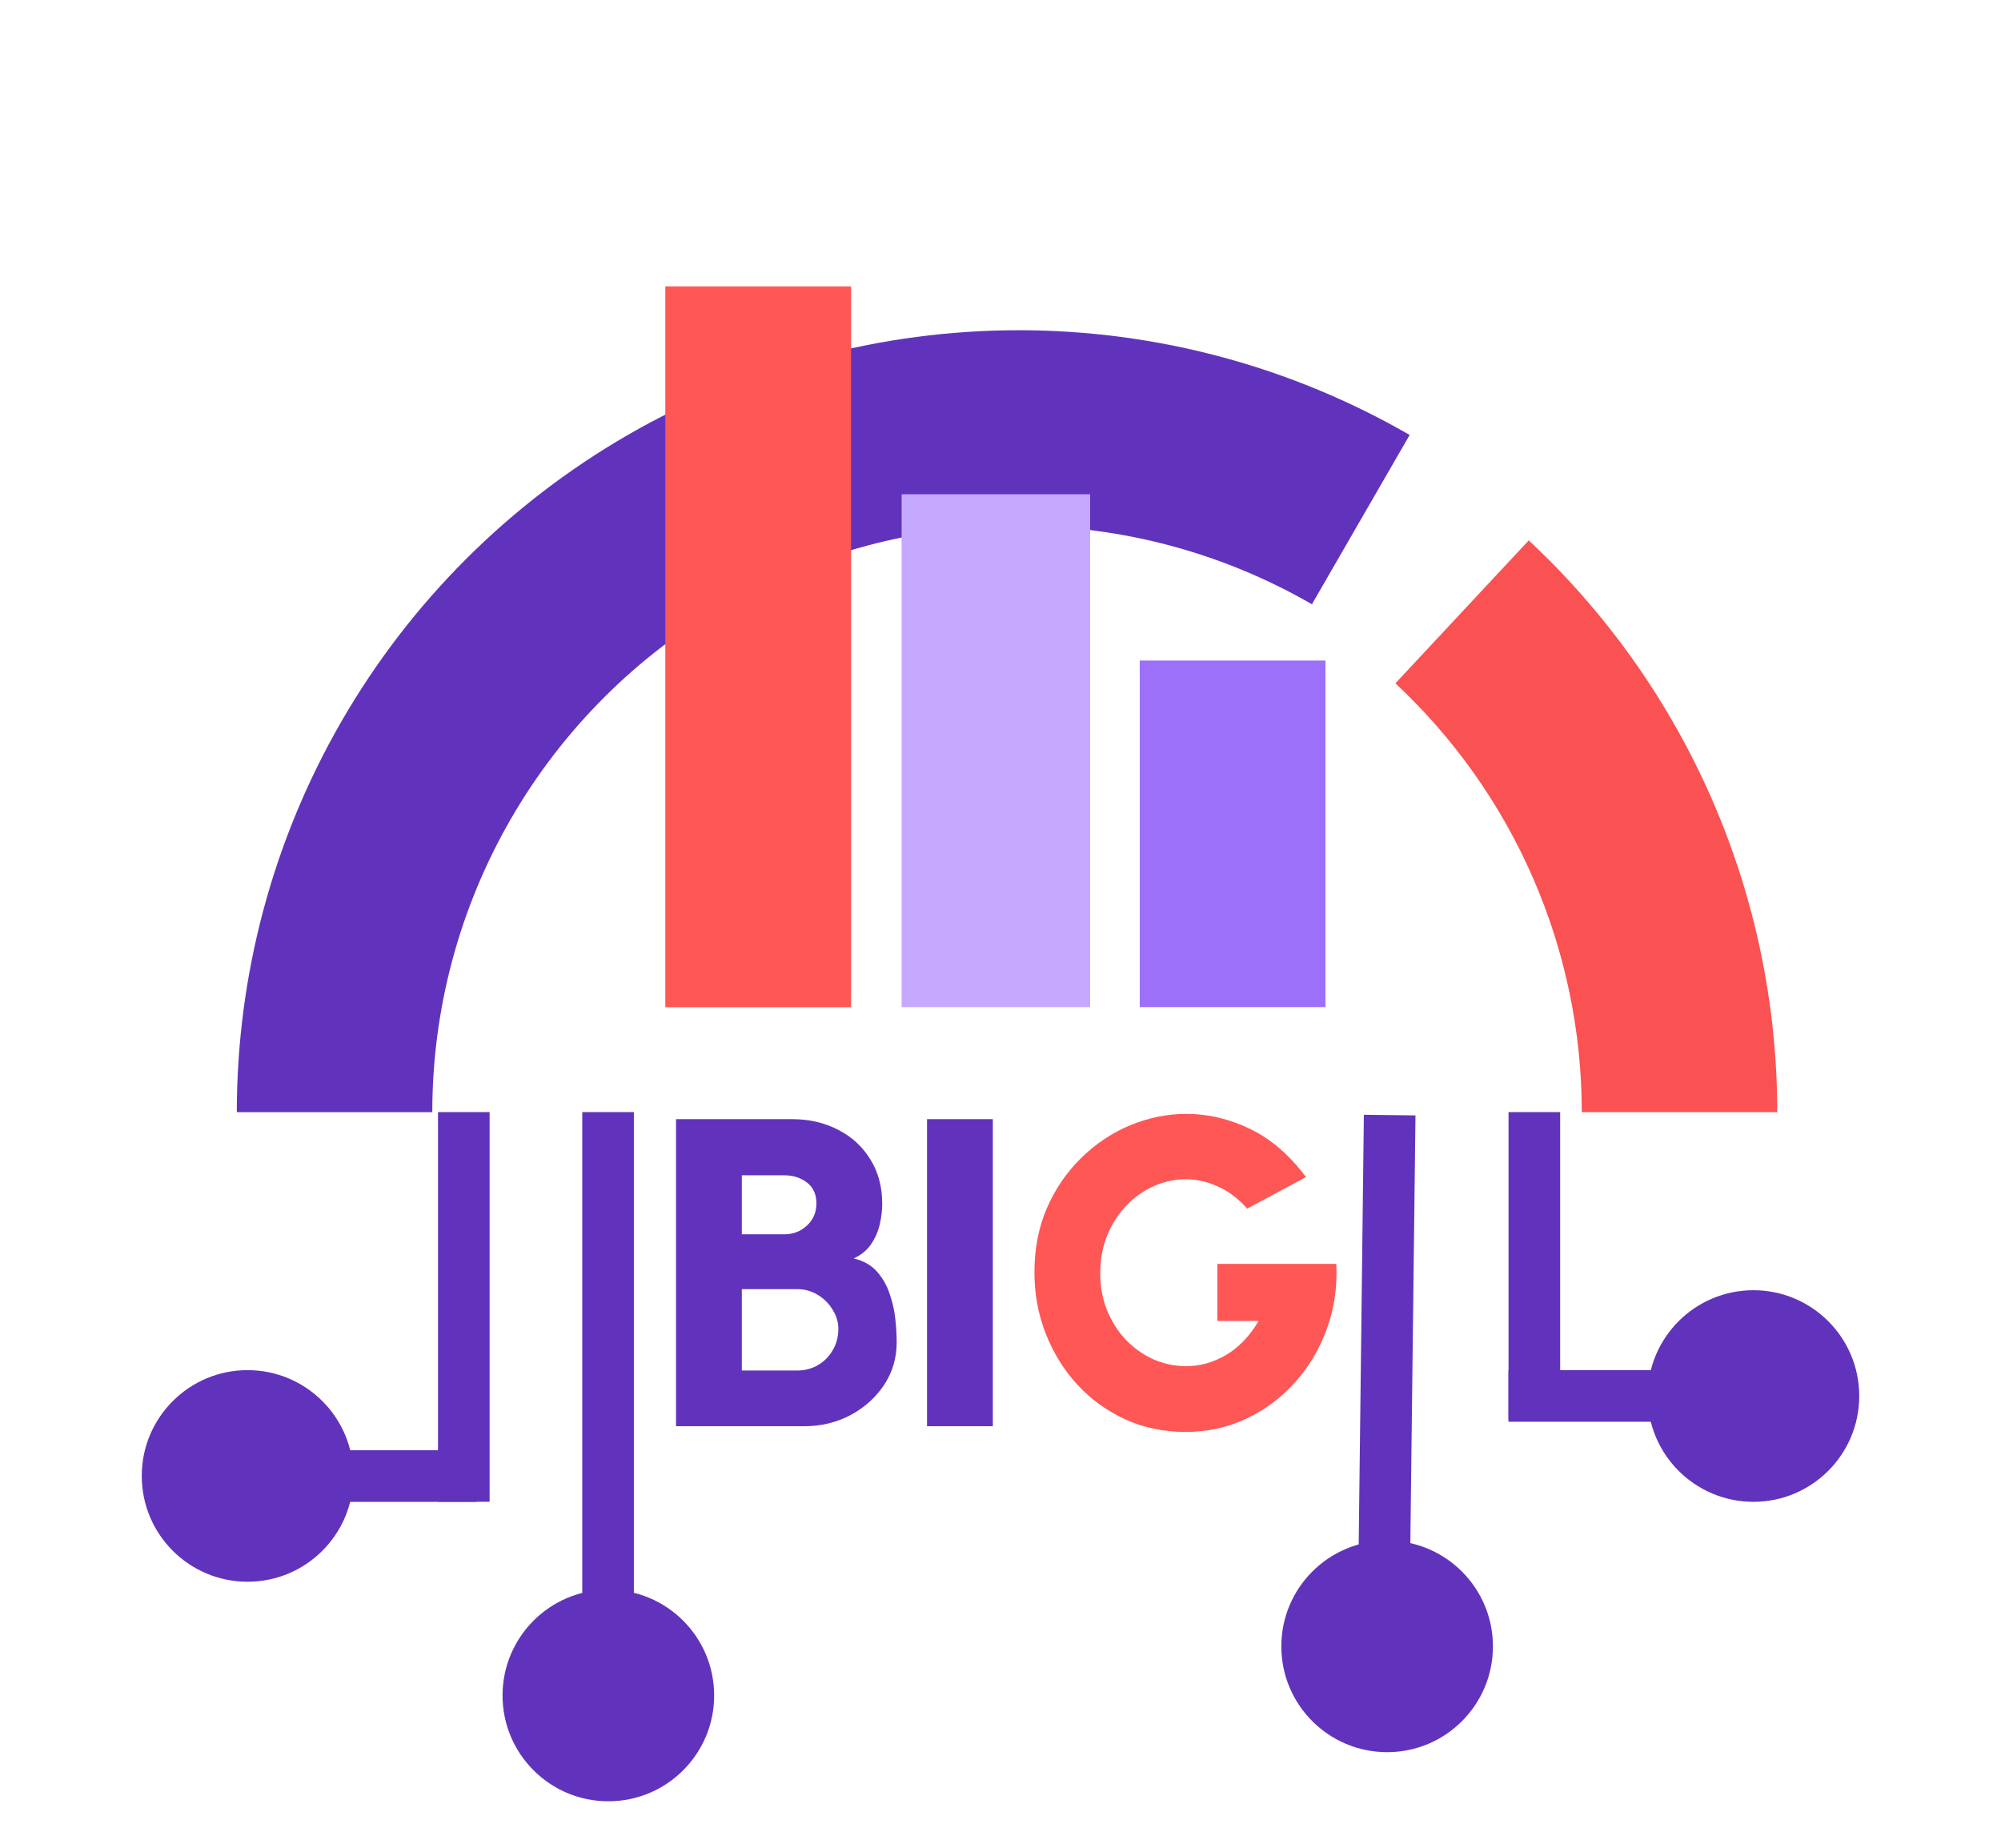 <svg width="734" height="678" viewBox="0 0 734 678" fill="none" xmlns="http://www.w3.org/2000/svg">
<g filter="url(#filter0_d_3968_753)">
<path d="M247.976 506.139V393.488H290.622C296.791 393.488 302.37 394.776 307.359 397.351C312.348 399.872 316.291 403.466 319.187 408.133C322.138 412.8 323.613 418.271 323.613 424.548C323.613 426.908 323.318 429.402 322.728 432.031C322.138 434.606 321.092 437.02 319.59 439.273C318.088 441.526 315.942 443.296 313.152 444.583C316.746 445.442 319.59 447.051 321.682 449.411C323.774 451.771 325.329 454.507 326.349 457.619C327.421 460.676 328.119 463.787 328.441 466.952C328.763 470.064 328.923 472.88 328.923 475.401C328.923 481.087 327.395 486.264 324.337 490.931C321.279 495.544 317.176 499.246 312.026 502.035C306.876 504.771 301.19 506.139 294.967 506.139H247.976ZM272.115 485.701H292.393C295.182 485.701 297.703 485.057 299.956 483.77C302.263 482.428 304.087 480.605 305.428 478.298C306.823 475.991 307.52 473.363 307.52 470.412C307.52 467.945 306.823 465.611 305.428 463.412C304.087 461.159 302.263 459.335 299.956 457.94C297.703 456.546 295.182 455.848 292.393 455.848H272.115V485.701ZM272.115 435.732H287.726C290.944 435.732 293.707 434.659 296.013 432.514C298.32 430.368 299.473 427.659 299.473 424.387C299.473 421.061 298.32 418.513 296.013 416.742C293.707 414.972 290.944 414.087 287.726 414.087H272.115V435.732ZM340.051 506.139V393.488H364.191V506.139H340.051Z" fill="#6133BC"/>
<path d="M434.807 508.231C426.922 508.231 419.6 506.702 412.84 503.644C406.135 500.587 400.288 496.376 395.299 491.011C390.31 485.593 386.421 479.344 383.632 472.263C380.842 465.182 379.448 457.645 379.448 449.653C379.448 441.016 380.977 433.157 384.034 426.076C387.145 418.995 391.33 412.88 396.587 407.73C401.897 402.527 407.879 398.531 414.53 395.741C421.236 392.952 428.156 391.557 435.29 391.557C443.122 391.557 450.847 393.381 458.464 397.029C466.081 400.676 472.948 406.577 479.063 414.731L457.498 426.318C454.226 422.616 450.632 419.907 446.716 418.191C442.854 416.421 438.938 415.536 434.968 415.536C430.945 415.536 427.056 416.367 423.301 418.03C419.546 419.693 416.193 422.053 413.243 425.111C410.292 428.168 407.932 431.816 406.162 436.054C404.445 440.292 403.587 444.986 403.587 450.135C403.587 454.856 404.392 459.281 406.001 463.412C407.664 467.542 409.944 471.163 412.84 474.275C415.737 477.332 419.09 479.746 422.899 481.517C426.707 483.233 430.784 484.091 435.129 484.091C437.597 484.091 440.038 483.77 442.451 483.126C444.919 482.428 447.306 481.409 449.613 480.068C451.919 478.727 454.092 477.01 456.13 474.918C458.169 472.826 460.02 470.359 461.683 467.516H446.555V446.595H490.167C490.596 455.017 489.443 462.956 486.707 470.412C484.025 477.815 480.136 484.36 475.04 490.046C469.944 495.732 463.962 500.184 457.096 503.403C450.23 506.621 442.8 508.231 434.807 508.231Z" fill="#FF5656"/>
<line x1="170.13" y1="390.9" x2="170.13" y2="533.85" stroke="#6133BC" stroke-width="18.933"/>
<line x1="100.047" y1="524.418" x2="174.828" y2="524.418" stroke="#6133BC" stroke-width="18.933"/>
<line x1="223.052" y1="390.9" x2="223.052" y2="625.678" stroke="#6133BC" stroke-width="18.933"/>
<ellipse cx="90.811" cy="524.373" rx="38.811" ry="38.814" fill="#6133BC"/>
<ellipse cx="223.154" cy="604.91" rx="38.811" ry="38.814" fill="#6133BC"/>
<line x1="562.826" y1="390.9" x2="562.826" y2="503.556" stroke="#6133BC" stroke-width="18.933"/>
<line x1="633.781" y1="495.025" x2="553.32" y2="495.025" stroke="#6133BC" stroke-width="18.933"/>
<line y1="-9.466" x2="162.841" y2="-9.466" transform="matrix(-0.012 1 -1 -0.012 500.289 391.885)" stroke="#6133BC" stroke-width="18.933"/>
<ellipse cx="38.811" cy="38.814" rx="38.811" ry="38.814" transform="matrix(-1 0 0 1 682 456.242)" fill="#6133BC"/>
<ellipse cx="38.811" cy="38.814" rx="38.811" ry="38.814" transform="matrix(-1 0 0 1 547.633 548.082)" fill="#6133BC"/>
<path d="M651.929 390.924C651.929 351.579 643.836 312.655 628.152 276.572C612.469 240.488 589.53 208.018 560.764 181.179L511.85 233.615C533.425 253.744 550.629 278.097 562.392 305.16C574.154 332.222 580.224 361.415 580.224 390.924H651.929Z" fill="#FA5252"/>
<path d="M86.868 390.924C86.868 340.573 100.12 291.11 125.292 247.505C150.464 203.899 186.67 167.689 230.27 142.512C273.871 117.336 323.329 104.08 373.675 104.078C424.021 104.076 473.481 117.327 517.083 142.5L481.234 204.606C448.532 185.726 411.438 175.788 373.678 175.79C335.919 175.791 298.825 185.733 266.125 204.615C233.425 223.498 206.27 250.656 187.391 283.359C168.512 316.063 158.573 353.161 158.573 390.924H86.868Z" fill="#6133BC"/>
<rect x="330.727" y="164.25" width="69.15" height="188.146" fill="#C5A8FF"/>
<rect x="244.047" y="88" width="68.133" height="264.421" fill="#FF5656"/>
<rect x="418.078" y="225.258" width="68.133" height="127.125" fill="#9D70F9"/>
</g>
<defs>
<filter id="filter0_d_3968_753" x="34.938" y="88" width="664.124" height="589.849" filterUnits="userSpaceOnUse" color-interpolation-filters="sRGB">
<feFlood flood-opacity="0" result="BackgroundImageFix"/>
<feColorMatrix in="SourceAlpha" type="matrix" values="0 0 0 0 0 0 0 0 0 0 0 0 0 0 0 0 0 0 127 0" result="hardAlpha"/>
<feOffset dy="17.062"/>
<feGaussianBlur stdDeviation="8.531"/>
<feComposite in2="hardAlpha" operator="out"/>
<feColorMatrix type="matrix" values="0 0 0 0 0 0 0 0 0 0 0 0 0 0 0 0 0 0 0.25 0"/>
<feBlend mode="normal" in2="BackgroundImageFix" result="effect1_dropShadow_3968_753"/>
<feBlend mode="normal" in="SourceGraphic" in2="effect1_dropShadow_3968_753" result="shape"/>
</filter>
</defs>
</svg>
